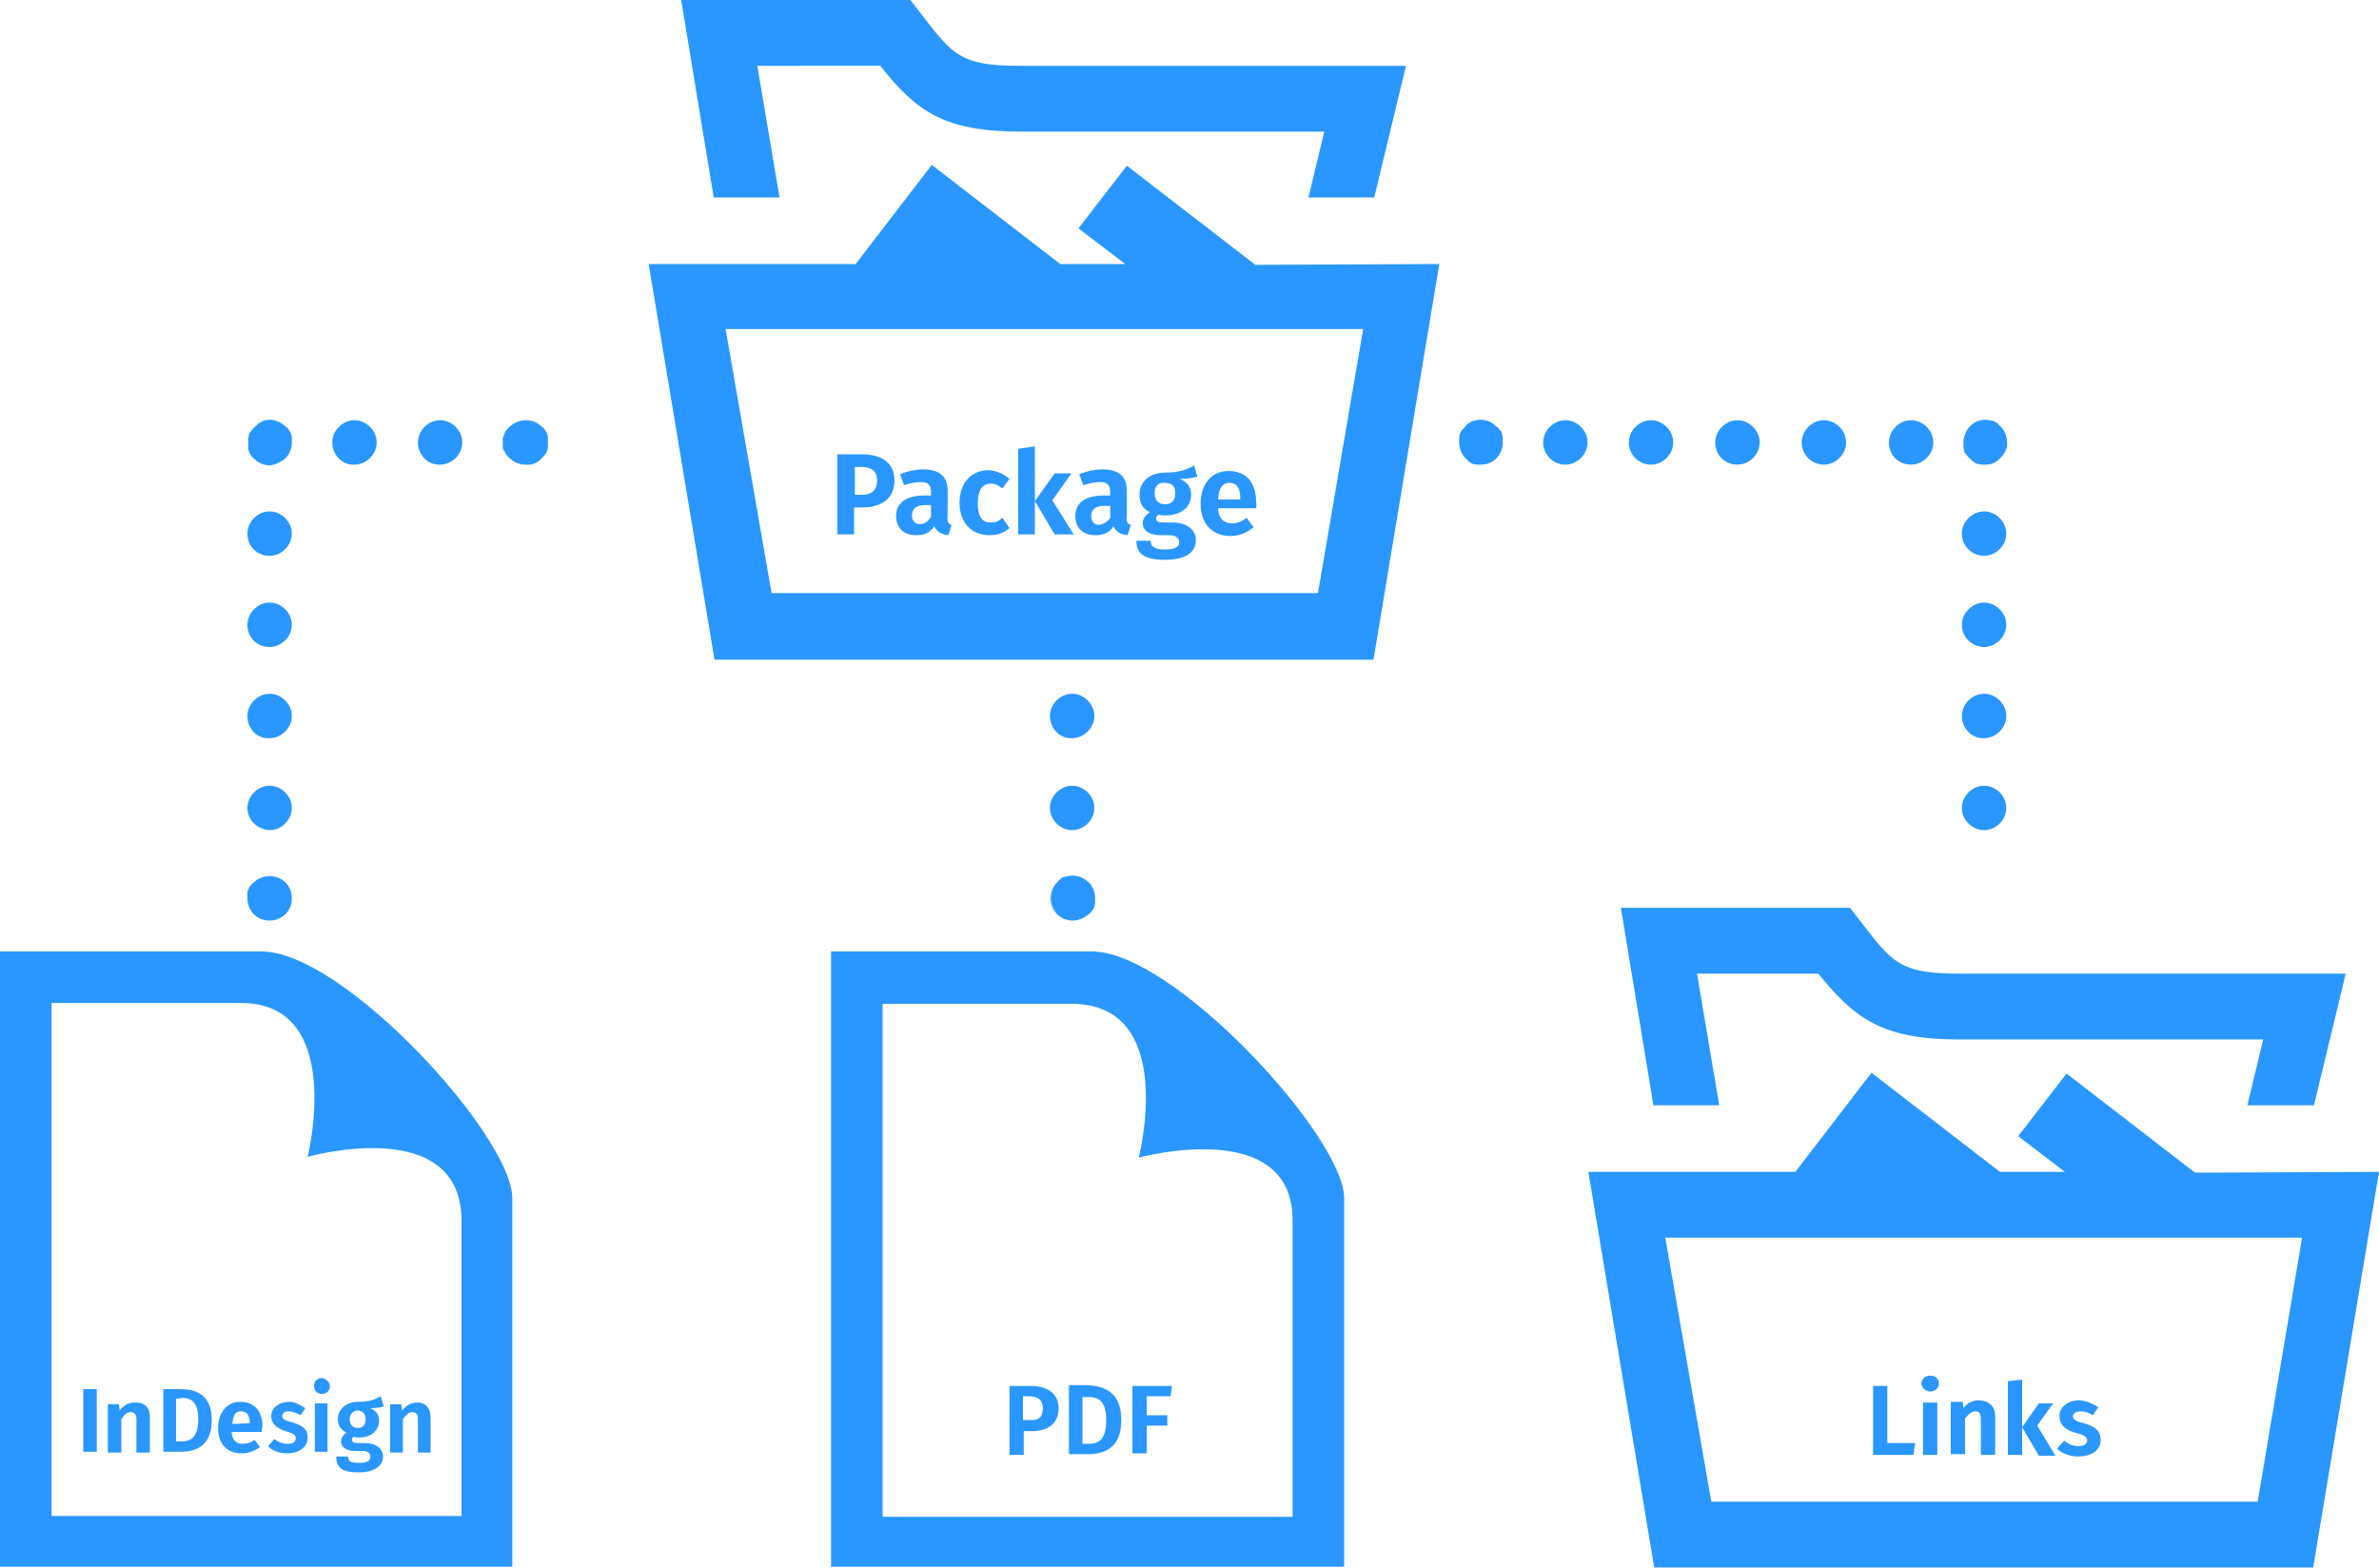 <svg xmlns="http://www.w3.org/2000/svg" id="Layer_1" viewBox="0 0 300 197.7" width="300" height="197.7"><style>.st0{fill:#2997ff}</style><path d="M90 24.9L85.9 0h28.9c5.2 6.6 5.5 8.3 13.8 8.3h48.7l-4 16.6H165l2-8.3h-38.2c-9.7 0-13.2-2.5-17.8-8.3H95.5l2.8 16.6H90zm91.5 8.4l-8.3 49.9H90.1l-8.3-49.9h26.1l9.6-12.5 16.2 12.5h8.2l-5.9-4.5 6.1-7.9 16.2 12.5 23.2-.1zm-9.6 8.2H91.5l5.8 33.3h68.9l5.7-33.3zm36.6 97.9l-4.1-24.9h28.9c5.2 6.6 5.5 8.3 13.8 8.3h48.7l-4 16.6h-8.4l2-8.3h-38.3c-9.7 0-13.2-2.6-17.8-8.3H214l2.8 16.6h-8.3zm91.5 8.4l-8.3 49.9h-83.1l-8.3-49.9h26.1l9.6-12.5 16.2 12.5h8.2l-5.9-4.5 6.1-7.9 16.2 12.5 23.2-.1zm-9.7 8.3H210l5.8 33.3h68.9l5.6-33.3zm-155.2-29.5c13.5 0 8.5 19.4 8.5 19.4s19.4-5.3 19.4 7.9v37.4h-51.7v-64.7h23.8zm2.6-6.6h-32.9v77.6h64.7v-46.5c0-7.7-21.5-31.1-31.8-31.1zM33 120H0v77.6h64.6v-46.5c0-7.8-21.3-31.1-31.6-31.1zm25.2 71.2H6.5v-64.7h23.9c13.2 0 8.4 19.4 8.4 19.4s19.4-5.5 19.4 8.1v37.2zM188.7 57.8c.5-.5.8-1.2.8-2v-.6c0-.2-.1-.4-.1-.5 0-.2-.1-.3-.3-.5-.1-.1-.2-.3-.4-.4-.7-.7-1.6-1-2.5-.8-.1 0-.4.1-.5.1-.1 0-.3.2-.5.3s-.3.2-.4.4l-.4.4c-.1.1-.2.3-.3.5 0 .1-.1.4-.1.5v.6c0 .7.3 1.5.8 2 .2.1.3.3.4.4.1.1.3.2.5.3.1 0 .4.1.5.1h.6c.6 0 1.3-.2 1.9-.8zm16.7-2c0-1.5 1.3-2.8 2.8-2.8s2.8 1.3 2.8 2.8c0 1.5-1.3 2.8-2.8 2.8-1.5 0-2.8-1.2-2.8-2.8zm10.9 0c0-1.5 1.3-2.8 2.8-2.8s2.8 1.3 2.8 2.8c0 1.5-1.3 2.8-2.8 2.8-1.6 0-2.8-1.2-2.8-2.8zm10.9 0c0-1.5 1.3-2.8 2.8-2.8s2.8 1.3 2.8 2.8c0 1.5-1.3 2.8-2.8 2.8-1.5 0-2.8-1.2-2.8-2.8zm11 0c0-1.5 1.3-2.8 2.8-2.8 1.5 0 2.8 1.3 2.8 2.8 0 1.5-1.3 2.8-2.8 2.8-1.6 0-2.8-1.2-2.8-2.8zm-43.6 0c0-1.5 1.3-2.8 2.8-2.8 1.5 0 2.8 1.3 2.8 2.8 0 1.5-1.3 2.8-2.8 2.8-1.5 0-2.8-1.2-2.8-2.8zm57.6 2l.4-.4c.1-.2.2-.3.3-.5 0-.1.1-.4.2-.5v-.6c0-.7-.3-1.5-.8-2-.2-.1-.3-.3-.4-.4-.1-.1-.3-.2-.5-.3-.2 0-.4-.1-.5-.1-.9-.2-1.9.1-2.5.8-.5.5-.8 1.3-.8 2v.6c0 .2.1.4.1.5 0 .2.2.3.3.5.1.1.2.3.4.4.1.2.3.3.4.4.1.1.3.2.5.3.2 0 .4.1.5.1h.6c.6 0 1.3-.2 1.8-.8zm-4.8 44.1c0-1.5 1.3-2.8 2.8-2.8 1.5 0 2.8 1.3 2.8 2.8s-1.3 2.8-2.8 2.8c-1.5 0-2.8-1.3-2.8-2.8zm0-11.6c0-1.5 1.3-2.8 2.8-2.8 1.5 0 2.8 1.3 2.8 2.8 0 1.5-1.3 2.8-2.8 2.8-1.5.1-2.8-1.2-2.8-2.8zm0-11.5c0-1.5 1.3-2.8 2.8-2.8 1.5 0 2.8 1.3 2.8 2.8 0 1.5-1.3 2.8-2.8 2.8-1.5 0-2.8-1.2-2.8-2.8zm0-11.5c0-1.5 1.3-2.8 2.8-2.8 1.5 0 2.8 1.3 2.8 2.8 0 1.5-1.3 2.8-2.8 2.8-1.5 0-2.8-1.2-2.8-2.8zm-115 34.6c0-1.5 1.3-2.8 2.8-2.8 1.5 0 2.8 1.3 2.8 2.8s-1.3 2.8-2.8 2.8c-1.5 0-2.8-1.3-2.8-2.8zm0-11.6c0-1.5 1.3-2.8 2.8-2.8 1.5 0 2.8 1.3 2.8 2.8 0 1.5-1.3 2.8-2.8 2.8-1.5.1-2.8-1.2-2.8-2.8zm4.9 25l.4-.4c.1-.1.2-.3.3-.5 0-.2.1-.4.1-.5v-.6c0-.8-.3-1.5-.8-2-.7-.7-1.7-1-2.6-.8-.1 0-.4.1-.5.1s-.4.1-.5.3c-.1.1-.3.2-.4.4-.5.5-.8 1.2-.8 2 0 .7.3 1.5.8 2s1.2.8 2 .8c.7 0 1.4-.3 2-.8zm-69-57.5l.4-.4c.1-.2.2-.3.3-.5 0-.1.1-.4.1-.5v-1.2c0-.2-.1-.4-.1-.5 0-.1-.2-.3-.3-.5-.1-.1-.2-.3-.4-.4-.5-.5-1.2-.8-2-.8-.7 0-1.5.3-2 .8l-.4.4c-.1.1-.2.3-.3.5 0 .1-.1.4-.2.5v1.2c0 .2.1.4.2.5s.1.3.3.5c.1.1.2.3.4.4.5.5 1.2.8 2 .8.7.1 1.5-.2 2-.8zm-15.6-2c0-1.5 1.3-2.8 2.8-2.8s2.8 1.3 2.8 2.8c0 1.5-1.3 2.8-2.8 2.8-1.5.1-2.8-1.2-2.8-2.8zm-10.8 0c0-1.5 1.3-2.8 2.8-2.8 1.5 0 2.8 1.3 2.8 2.8 0 1.5-1.3 2.8-2.8 2.8-1.5.1-2.8-1.2-2.8-2.8zm-5.9 2c.5-.5.8-1.2.8-2v-.6c0-.2-.1-.4-.1-.5 0-.1-.2-.3-.3-.5-.1-.2-.2-.3-.4-.4-.7-.7-1.7-1-2.5-.8-.2 0-.4.1-.5.2s-.4.1-.5.3-.3.2-.4.4c-.2.1-.3.3-.4.4-.1.1-.2.3-.3.5 0 .2-.1.4-.1.5v1.2c0 .2.1.4.1.5 0 .1.2.3.3.5.1.1.2.3.4.4.5.5 1.2.8 2 .8.6-.1 1.3-.4 1.9-.9zm-4.8 44.1c0-1.5 1.3-2.8 2.8-2.8s2.8 1.3 2.8 2.8c0 1.5-1.3 2.8-2.8 2.8-1.6-.1-2.8-1.3-2.8-2.8zm0-11.6c0-1.5 1.3-2.8 2.8-2.8s2.8 1.3 2.8 2.8c0 1.5-1.3 2.8-2.8 2.8-1.6.1-2.8-1.2-2.8-2.8zm0-11.5c0-1.5 1.3-2.8 2.8-2.8s2.8 1.3 2.8 2.8-1.3 2.8-2.8 2.8c-1.6 0-2.8-1.2-2.8-2.8zm0-11.5c0-1.5 1.3-2.8 2.8-2.8s2.8 1.3 2.8 2.8c0 1.5-1.3 2.8-2.8 2.8-1.6 0-2.8-1.2-2.8-2.8zm4.8 48c.5-.5.8-1.2.8-2s-.3-1.5-.8-2-1.2-.8-2-.8-1.5.3-2 .8c-.2.1-.3.3-.4.4-.1.1-.2.3-.3.5-.1.2-.1.4-.1.5v.6c0 .7.3 1.5.8 2s1.2.8 2 .8 1.4-.3 2-.8z" class="st0"/><path d="M112.8 60.6c0 2.3-1.7 3.4-4 3.4h-1.1v3.4h-2.1V57.3h3.1c2.5 0 4.1 1.1 4.1 3.3zm-2.2 0c0-1.2-.7-1.7-1.9-1.7h-.9v3.5h1c1 0 1.8-.5 1.8-1.8zm9.4 5.6l-.4 1.3c-.9-.1-1.4-.4-1.8-1.1-.6.9-1.4 1.1-2.3 1.1-1.6 0-2.5-1-2.5-2.4 0-1.7 1.3-2.6 3.5-2.6h.9v-.4c0-1-.4-1.3-1.3-1.3-.5 0-1.3.1-2.1.4l-.5-1.4c1-.4 2-.6 2.9-.6 2.1 0 3.1.9 3.1 2.7V65c-.1.8.1 1.1.5 1.2zm-2.6-1v-1.5h-.7c-1.1 0-1.7.4-1.7 1.3 0 .7.4 1.1 1 1.1s1-.3 1.4-.9zm9.9-4.8l-.9 1.2c-.5-.4-.9-.6-1.5-.6-1 0-1.6.8-1.6 2.5s.6 2.4 1.6 2.4c.6 0 1-.1 1.5-.6l.9 1.3c-.7.6-1.5.9-2.5.9-2.3 0-3.8-1.6-3.8-4.1 0-2.4 1.4-4.1 3.7-4.1 1 .1 1.8.4 2.6 1.1zm3.2 7h-2.1V56.6l2.1-.3v11.1zm2.2-4.3l2.7 4.3H133l-2.5-4.2 2.5-3.5h2.1c.1-.1-2.4 3.4-2.4 3.4zm9.9 3.1l-.4 1.3c-.9-.1-1.4-.4-1.8-1.1-.6.9-1.4 1.1-2.3 1.1-1.6 0-2.5-1-2.5-2.4 0-1.7 1.3-2.6 3.5-2.6h.9v-.4c0-1-.4-1.3-1.3-1.3-.5 0-1.3.1-2.1.4l-.5-1.4c1-.4 2-.6 2.9-.6 2.1 0 3.1.9 3.1 2.7V65c-.1.8.1 1.1.5 1.2zm-2.6-.9v-1.5h-.7c-1.1 0-1.7.4-1.7 1.3 0 .7.4 1.1 1 1.1.6-.1 1.1-.4 1.4-.9zm11-5.2c-.6.2-1.3.3-2.2.3.9.4 1.4 1 1.4 2 0 1.5-1.2 2.6-3.2 2.6-.4 0-.6 0-.9-.1-.2.1-.3.3-.3.5 0 .3.1.5.9.5h1.2c1.7 0 2.9.9 2.9 2.2 0 1.6-1.3 2.5-3.9 2.5-2.8 0-3.6-.9-3.6-2.4h1.8c0 .7.4 1.1 1.8 1.1s1.8-.4 1.8-.9-.4-.9-1.2-.9h-1.1c-1.6 0-2.3-.7-2.3-1.5 0-.6.4-1.1.9-1.4-1-.5-1.3-1.2-1.3-2.2 0-1.7 1.3-2.8 3.3-2.8 1.8 0 2.7-.4 3.6-.9-.1-.2.4 1.4.4 1.4zm-5.4 2.1c0 .9.5 1.4 1.3 1.4.9 0 1.3-.5 1.3-1.4 0-.9-.4-1.3-1.3-1.3-.8-.1-1.3.4-1.3 1.3zm12.8 1.9h-4.8c.1 1.5.9 1.9 1.8 1.9.6 0 1.2-.2 1.8-.7l.9 1.2c-.8.6-1.7 1.1-2.9 1.1-2.5 0-3.8-1.7-3.8-4.1 0-2.3 1.3-4.1 3.5-4.1s3.5 1.4 3.5 3.9c.1.3 0 .6 0 .8zm-2-1.3c0-1.2-.4-1.9-1.4-1.9-.8 0-1.3.6-1.4 2.1h2.8v-.2zM12.2 183.1h-1.7v-7.9h1.7v7.9zm6.7-4.4v4.5h-1.7V179c0-.7-.3-.9-.7-.9-.5 0-.8.3-1.2.9v4.2h-1.7v-6.1H15l.1.8c.4-.6 1.1-1 1.8-1 1.4-.1 2 .7 2 1.8zm7.8.4c0 3.2-1.9 4-3.9 4h-2.2v-7.9h2.1c1.9 0 4 .6 4 3.9zm-4.5-2.7v5.4h.7c1.2 0 2.1-.6 2.1-2.8 0-2.2-.9-2.7-2.1-2.7-.1.1-.7.1-.7.1zm10.8 4.2h-3.8c.1 1.2.7 1.5 1.4 1.5.5 0 1-.1 1.5-.5l.7.9c-.6.4-1.3.8-2.3.8-2 0-3-1.3-3-3.2 0-1.8 1-3.3 2.8-3.3 1.7 0 2.8 1.1 2.8 3.1-.1.3-.1.5-.1.7zm-1.5-1.1c0-.9-.3-1.5-1.1-1.5-.7 0-1 .4-1.1 1.6l2.2-.1zm7-1.9l-.6.9c-.5-.3-1-.5-1.5-.5s-.8.2-.8.6.2.5 1.3.8c1.2.4 1.9.8 1.9 1.9 0 1.3-1.2 2-2.6 2-1.1 0-1.9-.4-2.4-.9l.8-.9c.5.4 1 .6 1.7.6s1-.3 1-.7c0-.4-.2-.6-1.3-.9-1.2-.4-1.8-1-1.8-1.9 0-1 .9-1.8 2.4-1.8.5 0 1.3.4 1.9.8zm3.1-2.8c0 .6-.4 1-1 1s-1-.4-1-1 .4-1 1-1c.5.1 1 .5 1 1zm-.3 8.3h-1.6V177h1.6v6.1zm7.1-5.7c-.4.1-1 .2-1.7.2.8.4 1.1.8 1.1 1.6 0 1.2-1 2.1-2.5 2.1-.3 0-.5 0-.7-.1-.2.1-.2.3-.2.4 0 .2.1.4.7.4h.9c1.4 0 2.3.7 2.3 1.7 0 1.2-1.1 2-3.1 2-2.2 0-2.8-.7-2.8-2h1.5c0 .6.3.8 1.4.8 1.1 0 1.4-.3 1.4-.8 0-.4-.3-.7-1-.7h-.9c-1.3 0-1.8-.6-1.8-1.2 0-.4.3-.9.7-1.1-.8-.4-1.1-1-1.1-1.7 0-1.3 1.1-2.2 2.6-2.2 1.4 0 2.1-.3 2.8-.7l.4 1.3zm-4.3 1.6c0 .7.4 1.1 1 1.1.7 0 1-.4 1-1.1s-.4-1.1-1-1.1-1 .5-1 1.1zm10.2-.3v4.5h-1.6V179c0-.7-.3-.9-.7-.9-.4 0-.8.3-1.2.9v4.2h-1.6v-6.1h1.4l.1.8c.5-.6 1.1-1 1.8-1 1.1-.1 1.8.7 1.8 1.8zm79.2-1.1c0 2-1.4 2.9-3.4 2.9h-1v3h-1.8v-8.7h2.7c2.1 0 3.5 1 3.5 2.8zm-2 0c0-1-.6-1.5-1.7-1.5h-.8v3h.8c1.1.1 1.7-.3 1.7-1.5zm9.9 1.5c0 3.5-2.1 4.3-4.2 4.3h-2.4v-8.7h2.2c2.2.1 4.4.8 4.4 4.4zm-4.9-2.9v5.9h.8c1.3 0 2.2-.6 2.2-3s-1-2.9-2.2-2.9h-.8zm6.3-1.4h5l-.2 1.3h-3v2.4h2.6v1.3h-2.6v3.5h-1.8v-8.5zm95.3 7.2h3.4l-.2 1.5h-5.1v-8.7h1.8v7.2zm6.4-7.5c0 .6-.5 1-1.1 1-.6 0-1.1-.5-1.1-1s.4-1 1.1-1c.7 0 1.1.4 1.1 1zm-.2 9h-1.8v-6.6h1.8v6.6zm7.3-4.8v4.8h-1.8V179c0-.8-.3-1-.7-1-.5 0-.9.4-1.3.9v4.5H246v-6.6h1.5l.1.8c.5-.7 1.2-1 2-1 1.3.1 2 .8 2 2.1zm3.4 4.8h-1.8v-9.3l1.8-.2v9.5zm1.9-3.7l2.3 3.8h-2.1L255 180l2.1-3h1.8l-2 2.8zm7.7-2.3l-.7 1c-.6-.4-1.1-.5-1.6-.5s-.9.3-.9.6c0 .4.2.6 1.4.9 1.3.4 2.1.9 2.1 2.1 0 1.4-1.3 2.1-2.8 2.1-1.1 0-2.1-.4-2.7-1l.9-1c.5.4 1.1.7 1.8.7s1.1-.3 1.1-.7c0-.5-.3-.7-1.5-1-1.3-.4-2-1-2-2.1s1-2 2.6-2c.8.1 1.6.4 2.3.9z" class="st0"/></svg>